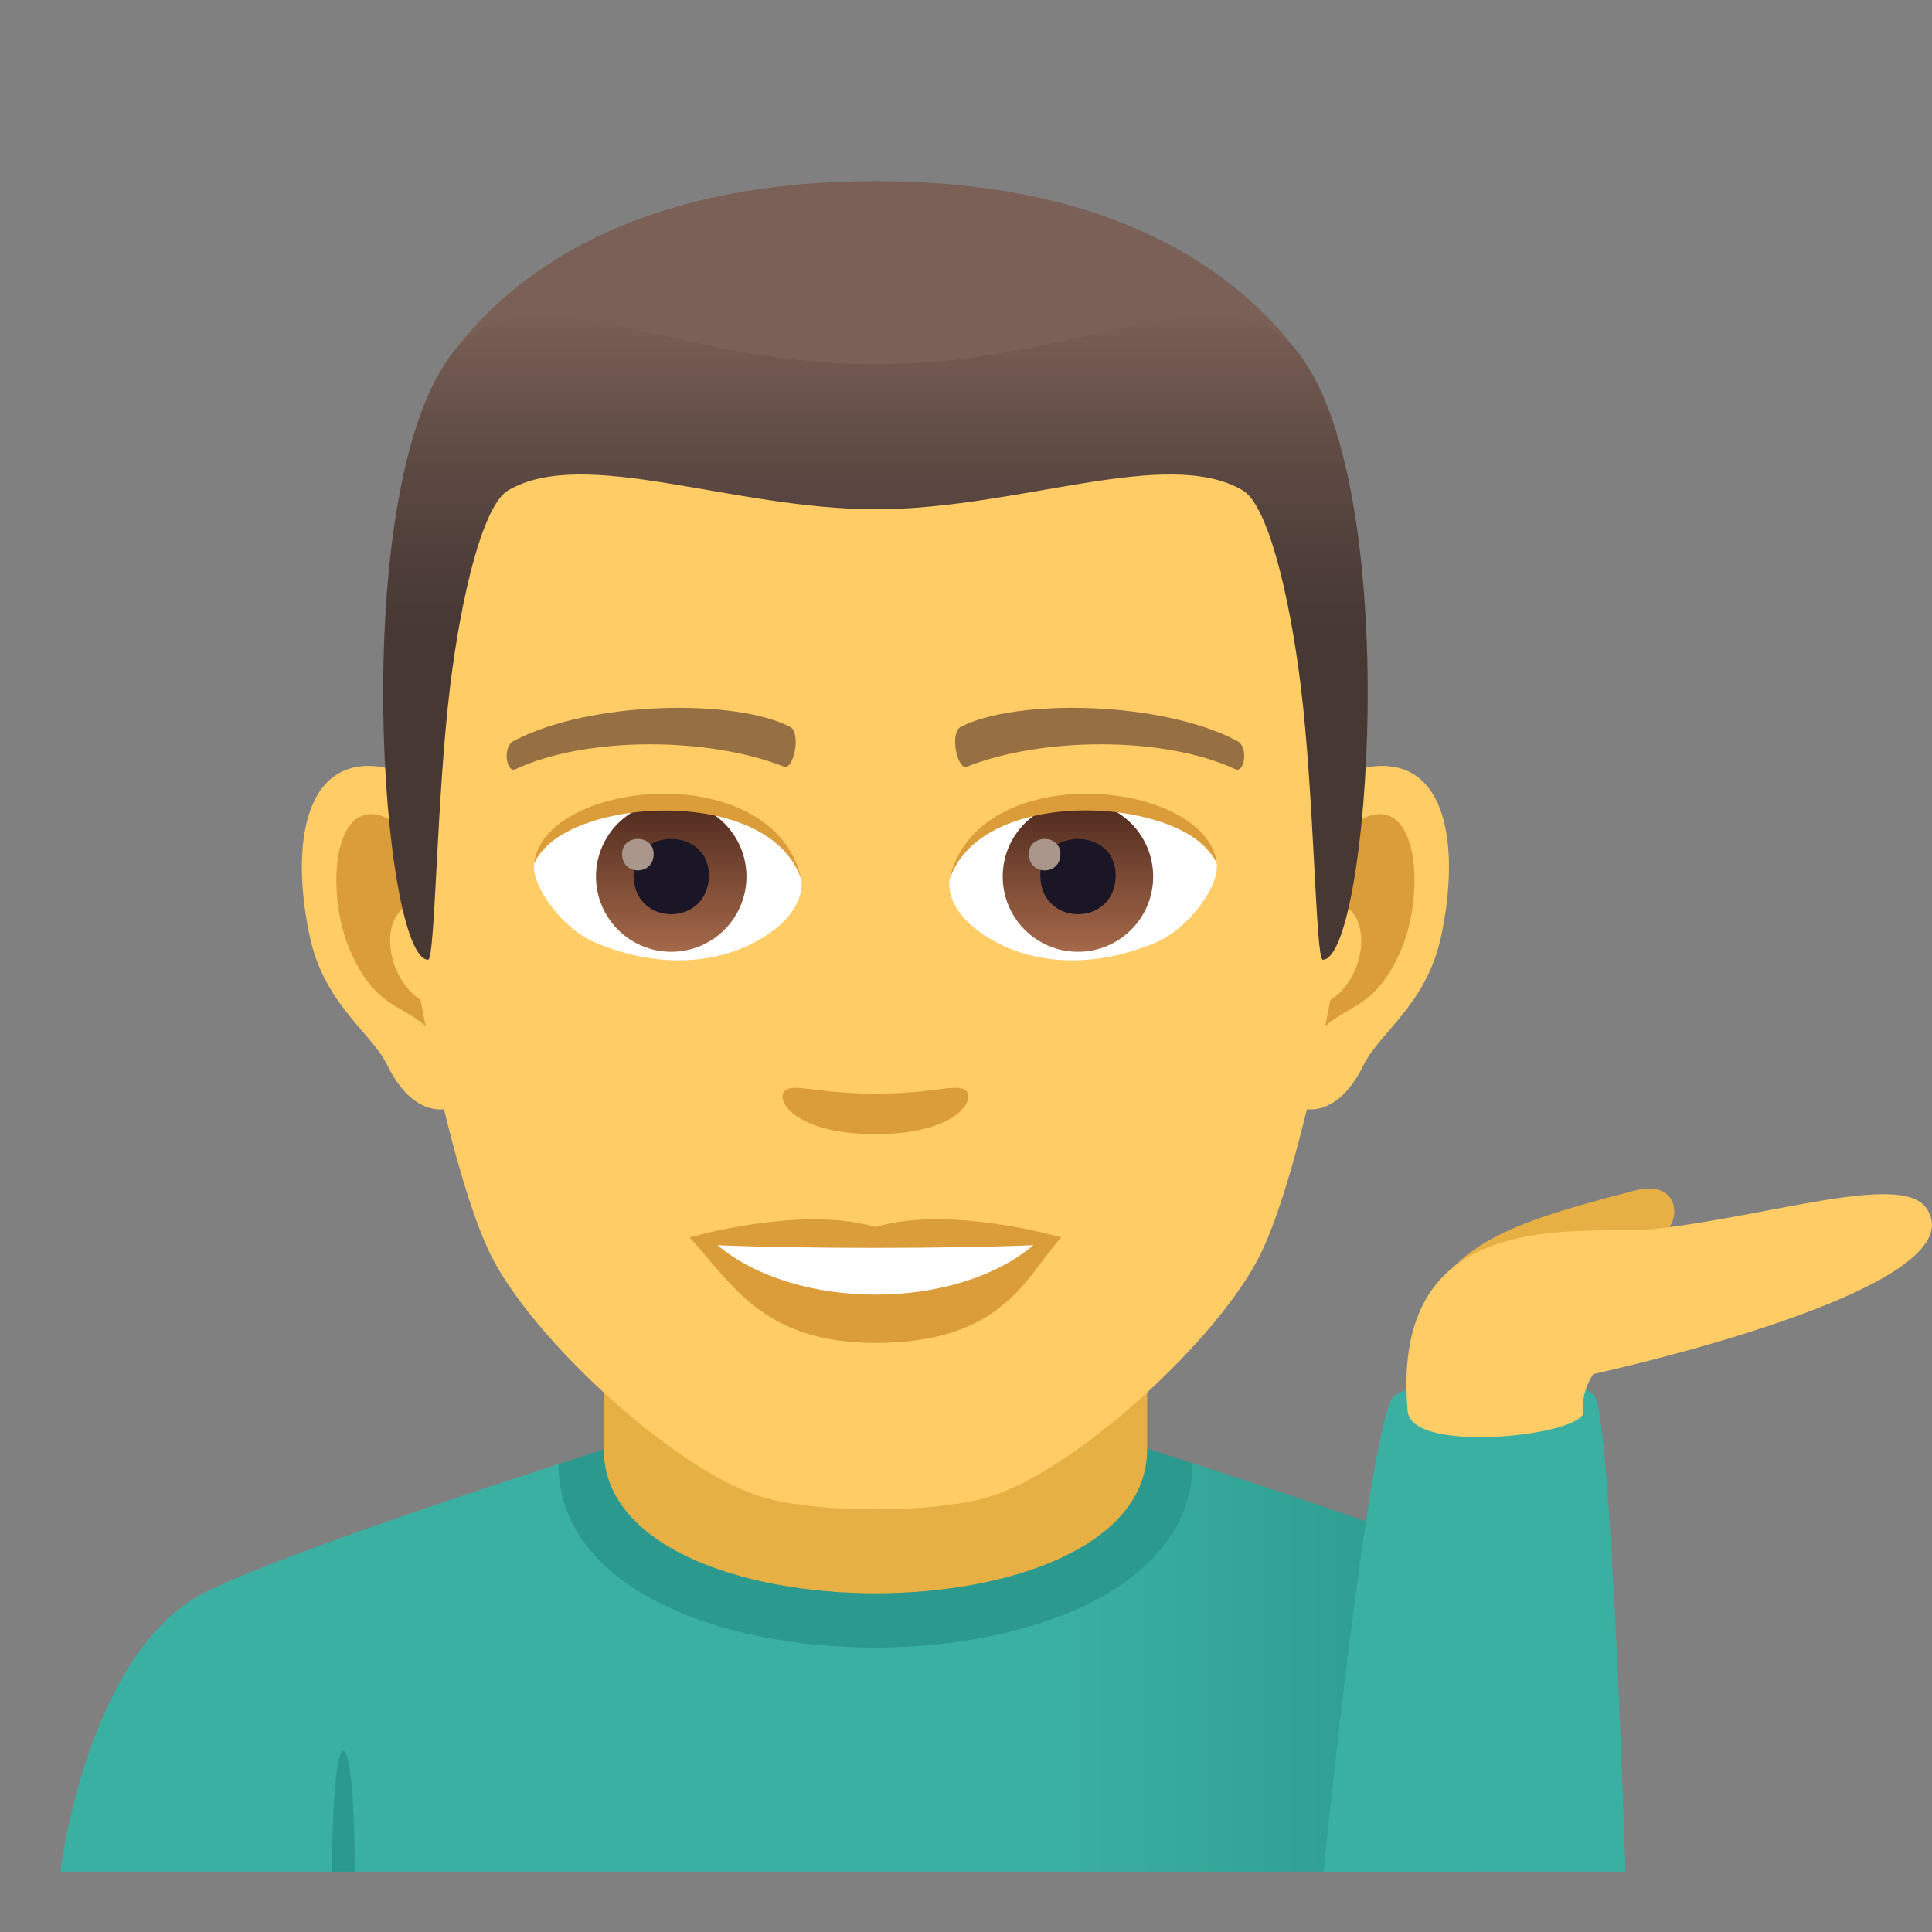 <?xml version="1.0" encoding="utf-8"?>
<!-- Generator: Adobe Illustrator 15.0.0, SVG Export Plug-In . SVG Version: 6.00 Build 0)  -->
<!DOCTYPE svg PUBLIC "-//W3C//DTD SVG 1.1//EN" "http://www.w3.org/Graphics/SVG/1.1/DTD/svg11.dtd">
<svg version="1.1" id="Layer_1" xmlns:x="http://ns.adobe.com/Extensibility/1.0/" xmlns:i="http://ns.adobe.com/AdobeIllustrator/10.0/" xmlns:graph="http://ns.adobe.com/Graphs/1.0/"
	 xmlns="http://www.w3.org/2000/svg" xmlns:xlink="http://www.w3.org/1999/xlink" xmlns:a="http://ns.adobe.com/AdobeSVGViewerExtensions/3.0/"
	 x="0px" y="0px" width="64px" height="64px" viewBox="0 0 64 64" enable-background="new 0 0 64 64" xml:space="preserve">
<rect x="0" y="0" width="64" height="64" fill="#808080" stroke="none"/>
<linearGradient id="SVGID_1_" gradientUnits="userSpaceOnUse" x1="2.001" y1="55.234" x2="48.853" y2="55.234">
	<stop  offset="0.7" style="stop-color:#3AB0A2"/>
	<stop  offset="1" style="stop-color:#2B998D"/>
	<a:midPointStop  offset="0.7" style="stop-color:#3AB0A2"/>
	<a:midPointStop  offset="0.5" style="stop-color:#3AB0A2"/>
	<a:midPointStop  offset="1" style="stop-color:#2B998D"/>
</linearGradient>
<path fill="url(#SVGID_1_)" d="M48.854,51.714C45.146,50.278,39.5,48.47,39.5,48.47l-21,0.031c0,0-9.011,2.886-11.712,4.251
	C2.872,54.729,2.001,62,2.001,62h46.853V51.714z"/>
<path fill="#2B998D" d="M11.751,62h-0.75C11.001,56.667,11.751,56.667,11.751,62z"/>
<path fill="#2B998D" d="M18.5,48.501c0,8.123,21,8.092,21-0.031l-2.108-0.687H20.696L18.5,48.501z"/>
<path fill="#E6B045" d="M20.001,48.011c0,6.358,18,6.358,18,0c0-2.164,0-7.035,0-7.035h-18
	C20.001,40.976,20.001,45.847,20.001,48.011z"/>
<path id="Path_581_" fill="#FFCC66" d="M45.44,25.394c-2.545,0.307-4.383,8.814-2.781,11.061c0.225,0.313,1.535,0.814,2.508-1.168
	c0.539-1.098,2.092-2.014,2.574-4.277C48.358,28.108,47.974,25.087,45.44,25.394z"/>
<path id="Path_580_" fill="#FFCC66" d="M12.56,25.394c2.545,0.307,4.383,8.814,2.781,11.061c-0.225,0.313-1.535,0.814-2.51-1.168
	c-0.537-1.098-2.092-2.014-2.572-4.277C9.64,28.108,10.026,25.087,12.56,25.394z"/>
<path id="Path_579_" fill="#DB9D3A" d="M45.372,27.022c-0.664,0.209-1.389,1.221-1.781,2.898c2.32-0.498,1.74,3.361-0.277,3.434
	c0.02,0.389,0.045,0.787,0.094,1.207c0.971-1.408,1.959-0.844,2.938-2.939C47.226,29.733,47.017,26.509,45.372,27.022z"/>
<path id="Path_578_" fill="#DB9D3A" d="M14.409,29.917c-0.395-1.676-1.117-2.686-1.781-2.895c-1.643-0.514-1.855,2.711-0.973,4.6
	c0.979,2.096,1.967,1.531,2.939,2.939c0.047-0.42,0.074-0.82,0.09-1.209C12.688,33.259,12.116,29.446,14.409,29.917z"/>
<path id="Path_577_" fill="#FFCC66" d="M28.999,9.034c-11.027,0-16.34,8.328-15.676,19.908c0.133,2.33,1.582,9.93,2.947,12.656
	c1.398,2.789,6.074,7.09,8.938,7.98c1.811,0.561,5.773,0.561,7.582,0c2.865-0.891,7.543-5.191,8.939-7.98
	c1.369-2.727,2.814-10.324,2.945-12.656C45.343,17.362,40.03,9.034,28.999,9.034z"/>
<path id="Path_576_" fill="#966F42" d="M40.981,24.544c-2.521-1.336-7.348-1.4-9.146-0.469c-0.387,0.178-0.131,1.441,0.193,1.322
	c2.504-0.99,6.547-1.012,8.893,0.084C41.233,25.624,41.364,24.729,40.981,24.544z"/>
<path id="Path_575_" fill="#966F42" d="M17.019,24.544c2.521-1.336,7.346-1.4,9.146-0.469c0.385,0.178,0.131,1.441-0.193,1.322
	c-2.51-0.99-6.547-1.012-8.895,0.084C16.767,25.624,16.638,24.729,17.019,24.544z"/>
<path id="Path_574_" fill="#DB9D3A" d="M31.976,36.108c-0.314-0.219-1.053,0.119-2.977,0.119c-1.92,0-2.66-0.338-2.975-0.119
	c-0.377,0.266,0.223,1.461,2.975,1.461C31.753,37.569,32.354,36.374,31.976,36.108z"/>
<path id="Path_363_" fill="#DB9D3A" d="M28.999,40.646c-2.479-0.729-6.154,0.346-6.154,0.346c1.398,1.521,2.424,3.494,6.154,3.494
	c4.275,0,5.002-2.24,6.156-3.494C35.155,40.991,31.479,39.911,28.999,40.646z"/>
<path id="Path_362_" fill="#FFFFFF" d="M23.767,41.249c2.602,2.176,7.852,2.191,10.467,0C31.462,41.366,26.558,41.368,23.767,41.249
	z"/>
<path id="Path_361_" fill="#FFFFFF" d="M26.546,29.085c0.094,0.73-0.402,1.594-1.773,2.242c-0.871,0.412-2.686,0.896-5.066-0.107
	c-1.066-0.449-2.107-1.848-2.014-2.623C18.983,26.167,25.337,25.812,26.546,29.085z"/>
<linearGradient id="Oval_1_" gradientUnits="userSpaceOnUse" x1="-425.039" y1="477.466" x2="-425.039" y2="478.224" gradientTransform="matrix(6.57 0 0 -6.57 2814.78 3168.528)">
	<stop  offset="0" style="stop-color:#A6694A"/>
	<stop  offset="1" style="stop-color:#4F2A1E"/>
	<a:midPointStop  offset="0" style="stop-color:#A6694A"/>
	<a:midPointStop  offset="0.5" style="stop-color:#A6694A"/>
	<a:midPointStop  offset="1" style="stop-color:#4F2A1E"/>
</linearGradient>
<circle id="Oval_52_" fill="url(#Oval_1_)" cx="22.235" cy="29.038" r="2.492"/>
<path id="Path_360_" fill="#1A1626" d="M20.987,28.991c0,1.725,2.496,1.725,2.496,0C23.483,27.392,20.987,27.392,20.987,28.991z"/>
<path id="Path_359_" fill="#AB968C" d="M20.608,28.292c0,0.723,1.045,0.723,1.045,0C21.653,27.624,20.608,27.624,20.608,28.292z"/>
<path id="Path_358_" fill="#DB9D3A" d="M26.558,29.181c-1.014-3.25-7.926-2.77-8.865-0.584
	C18.04,25.798,25.694,25.058,26.558,29.181z"/>
<path id="Path_357_" fill="#FFFFFF" d="M31.454,29.085c-0.094,0.73,0.4,1.594,1.773,2.242c0.871,0.412,2.684,0.896,5.064-0.107
	c1.07-0.449,2.109-1.848,2.016-2.623C39.017,26.167,32.661,25.812,31.454,29.085z"/>
<linearGradient id="Oval_2_" gradientUnits="userSpaceOnUse" x1="-425.687" y1="477.466" x2="-425.687" y2="478.224" gradientTransform="matrix(6.57 0 0 -6.57 2832.511 3168.528)">
	<stop  offset="0" style="stop-color:#A6694A"/>
	<stop  offset="1" style="stop-color:#4F2A1E"/>
	<a:midPointStop  offset="0" style="stop-color:#A6694A"/>
	<a:midPointStop  offset="0.5" style="stop-color:#A6694A"/>
	<a:midPointStop  offset="1" style="stop-color:#4F2A1E"/>
</linearGradient>
<circle id="Oval_51_" fill="url(#Oval_2_)" cx="35.708" cy="29.038" r="2.492"/>
<path id="Path_343_" fill="#1A1626" d="M34.462,28.991c0,1.725,2.496,1.725,2.496,0C36.958,27.392,34.462,27.392,34.462,28.991z"/>
<path id="Path_342_" fill="#AB968C" d="M34.081,28.292c0,0.723,1.047,0.723,1.047,0C35.128,27.624,34.081,27.624,34.081,28.292z"/>
<path id="Path_341_" fill="#DB9D3A" d="M31.442,29.181c1.012-3.248,7.92-2.783,8.865-0.584
	C39.956,25.798,32.306,25.058,31.442,29.181z"/>
<path fill="#7A6056" d="M43.085,11.793C40.671,8.532,36.253,6,28.999,6c-7.252,0-11.668,2.532-14.082,5.793
	C11.499,16.409,46.501,16.409,43.085,11.793z"/>
<linearGradient id="SVGID_2_" gradientUnits="userSpaceOnUse" x1="29" y1="31.792" x2="29" y2="10.412">
	<stop  offset="0.5" style="stop-color:#473834"/>
	<stop  offset="0.639" style="stop-color:#503F3A"/>
	<stop  offset="0.864" style="stop-color:#68524A"/>
	<stop  offset="1" style="stop-color:#7A6056"/>
	<a:midPointStop  offset="0.5" style="stop-color:#473834"/>
	<a:midPointStop  offset="0.6" style="stop-color:#473834"/>
	<a:midPointStop  offset="1" style="stop-color:#7A6056"/>
</linearGradient>
<path fill="url(#SVGID_2_)" d="M43.085,11.793c-2.414-3.261-6.832,0.275-14.086,0.275c-7.252,0-11.668-3.536-14.082-0.275
	c-3.418,4.616-2.258,19.999-0.736,19.999c0.24,0,0.275-5.381,0.736-9.104c0.373-3.029,1.094-5.969,1.924-6.449
	c2.531-1.467,7.412,0.631,12.158,0.631s9.629-2.098,12.162-0.631c0.828,0.48,1.547,3.42,1.924,6.449
	c0.459,3.723,0.494,9.104,0.734,9.104C45.341,31.792,46.501,16.409,43.085,11.793z"/>
<path fill="#E6B045" d="M55.094,40.838c0.611-0.342,0.564-1.785-0.918-1.404c-3.563,0.916-5.711,1.596-6.731,3.496
	C46.754,44.211,50.789,42.791,55.094,40.838z"/>
<path fill="#3AB0A2" d="M53.844,62c0,0-0.467-15.172-1.03-15.766c-1.054-1.104-5.824-0.666-6.636,0.021
	C45.367,46.941,43.844,62,43.844,62H53.844z"/>
<path fill="#FFCC66" d="M52.453,46.75c-0.089-0.662,0.327-1.234,0.327-1.234s12.962-2.807,11.021-5.51
	c-0.836-1.162-5.111,0.26-8.902,0.695c-2.307,0.266-8.887-0.998-8.268,6.049C46.76,48.201,52.558,47.541,52.453,46.75z"/>
</svg>
